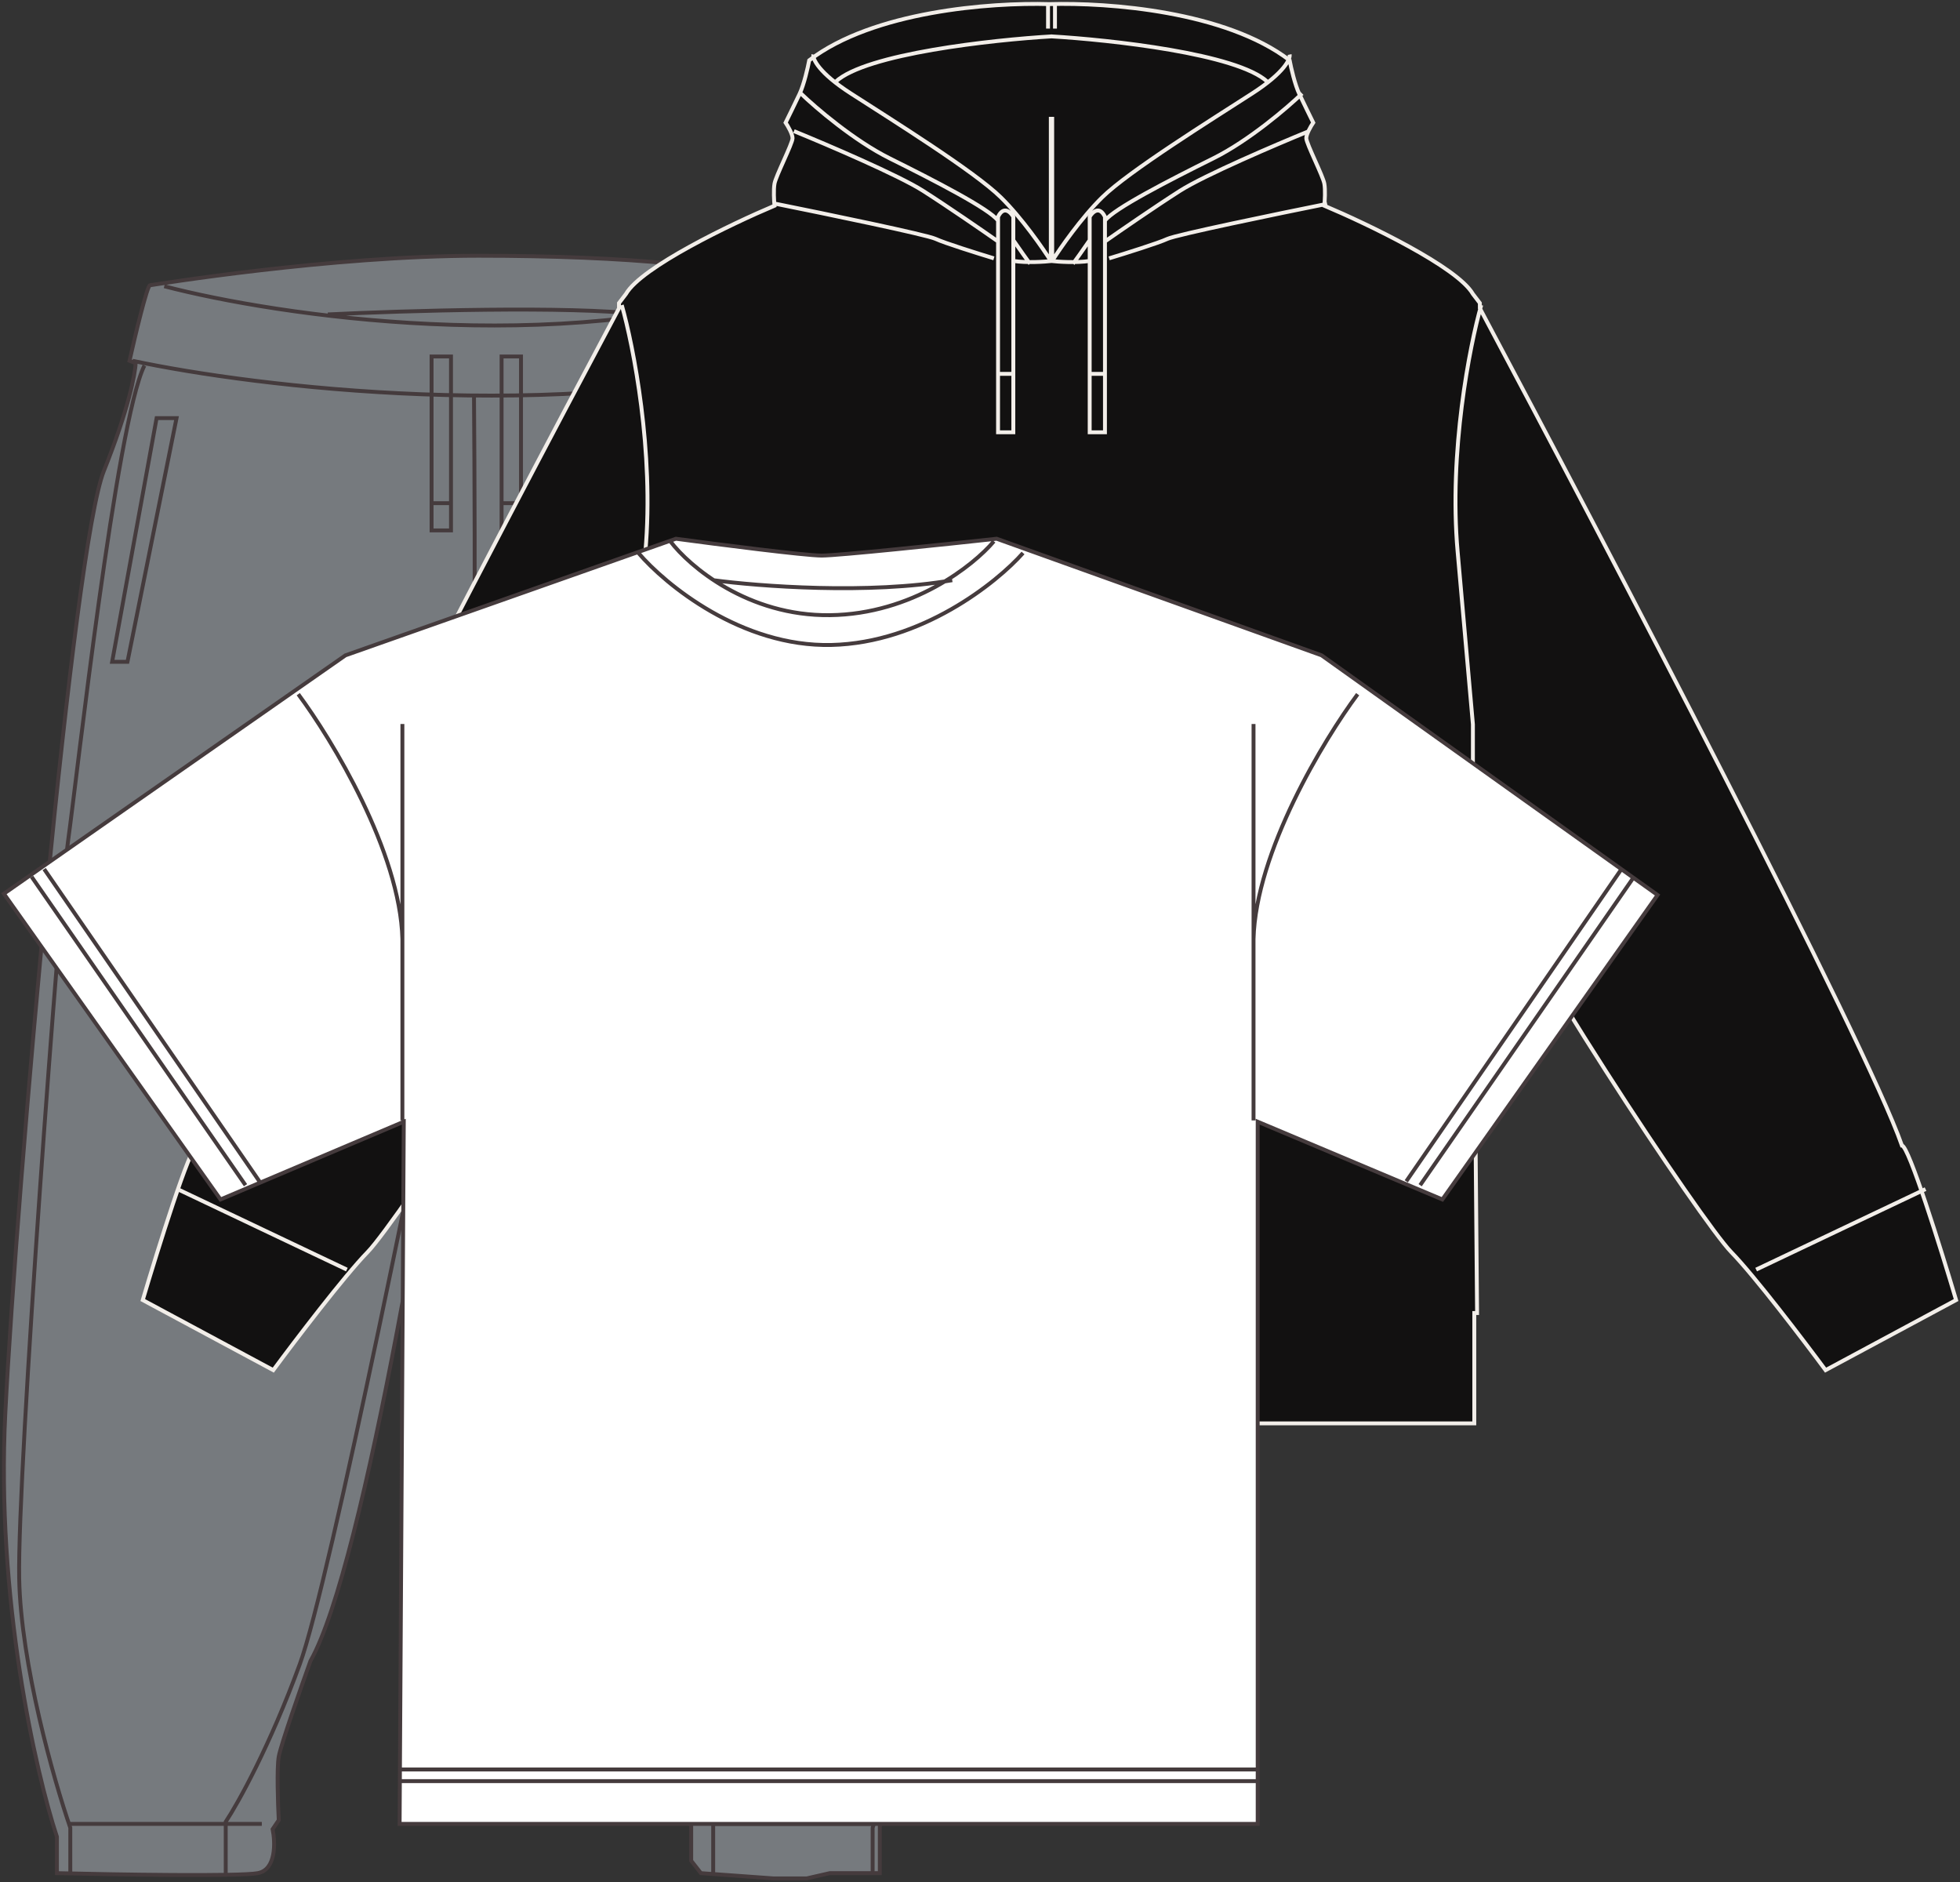 <svg width="502" height="482" viewBox="0 0 502 482" fill="none" xmlns="http://www.w3.org/2000/svg">
  <rect x="0" y="0" width="502" height="482" fill="#333333" stroke="none"/>
  <path
    d="M79.51 425.326C93.439 400.756 111.669 287.835 119.043 234.445C121.53 231.753 121.792 239.951 123.887 257.326C125.981 274.701 142.867 358.763 150.198 389.72C156.062 414.485 170.532 452.001 177.033 467.663V476.473L179.52 479.654L198.109 481H206.617L212.508 479.654H225.336V467.663C226.209 465.827 229.394 458.755 235.154 445.149C242.354 428.141 238.95 377.116 239.343 361.822C239.736 346.527 233.06 293.789 232.536 279.963C232.117 268.901 226.165 212.869 223.242 186.235C220.833 145.416 209.846 106.008 204.654 91.406C204.741 90.591 204.968 87.76 205.177 82.963C205.387 78.167 203.432 74.358 202.428 73.052C188.291 68.28 161.299 65.487 122.537 65.487C84.695 65.487 39.323 72.93 38.407 73.052C37.674 73.15 34.611 85.982 33.171 92.385L34.742 92.997C34.654 95.648 32.909 104.866 26.626 120.528C18.771 140.106 4.372 302.477 1.361 361.822C-1.047 409.297 9.172 453.958 14.583 470.355V479.654C29.767 480.021 61.315 480.535 66.028 479.654C70.74 478.773 70.522 471.782 69.824 468.397L71.394 466.072C71.176 461.871 70.871 452.735 71.394 449.798C71.918 446.862 77.023 432.26 79.51 425.326Z"
    fill="#767A7E" />
  <path d="M32.647 169.472H28.72L40.109 107.068H45.214L32.647 169.472Z" fill="#767A7E" />
  <path d="M202.821 169.472H206.748L195.36 107.068H190.254L202.821 169.472Z" fill="#767A7E" />
  <path d="M110.534 91.284H115.509V128.848V135.823H110.534V128.848V91.284Z" fill="#767A7E" />
  <path d="M128.468 91.284H133.442V128.848V135.823H128.468V128.848V91.284Z" fill="#767A7E" />
  <path
    d="M110.534 128.848V135.823H115.509V128.848M110.534 128.848V91.284H115.509V128.848M110.534 128.848H115.509M128.468 128.848V135.823H133.442V128.848M128.468 128.848V91.284H133.442V128.848M128.468 128.848H133.442M33.956 92.385C65.373 99.115 143.47 108.537 204.523 92.385M42.072 73.297C71.089 80.883 142.998 91.504 198.501 73.297M83.961 80.516C103.16 79.578 146.114 78.265 164.336 80.516M121.399 101.317C121.705 140.88 121.845 221.964 119.96 229.795M120.614 227.226C131.784 284.857 156.036 405.357 163.681 426.305C171.326 447.253 179.52 461.953 182.662 466.684V480.021M119.862 227.039C108.692 284.67 84.44 405.17 76.795 426.118C69.15 447.066 60.956 461.766 57.814 466.497V479.834M182.28 467.039H223.532M67.06 467.039H17.273M223.504 479.776V468.03C227.693 455.916 236.175 426.183 236.594 404.158C237.118 376.627 226.122 229.918 224.027 214.99C221.933 200.062 211.722 108.17 204.523 93.609M18.004 479.776V468.03C13.815 455.916 5.333 426.183 4.914 404.158C4.39 376.627 15.386 229.918 17.48 214.99C19.575 200.062 29.785 108.17 36.985 93.609M119.043 234.445C111.669 287.835 93.439 400.756 79.51 425.326C77.023 432.26 71.918 446.862 71.394 449.798C70.871 452.735 71.176 461.871 71.394 466.072L69.824 468.397C70.522 471.782 70.74 478.773 66.028 479.654C61.315 480.535 29.767 480.021 14.583 479.654V470.355C9.172 453.958 -1.047 409.297 1.361 361.822C4.372 302.477 18.771 140.106 26.626 120.528C32.909 104.866 34.654 95.648 34.742 92.997L33.171 92.385C34.611 85.982 37.674 73.15 38.407 73.052C39.323 72.93 84.695 65.487 122.537 65.487C161.299 65.487 188.291 68.28 202.428 73.052C203.432 74.358 205.387 78.167 205.177 82.963C204.968 87.76 204.741 90.591 204.654 91.406C209.846 106.008 220.833 145.416 223.242 186.235C226.165 212.869 232.117 268.901 232.536 279.963C233.06 293.789 239.736 346.527 239.343 361.822C238.95 377.116 242.354 428.141 235.154 445.149C229.394 458.755 226.209 465.827 225.336 467.663V479.654H212.508L206.617 481H198.109L179.52 479.654L177.033 476.473V467.663C170.532 452.001 156.063 414.485 150.198 389.72C142.867 358.763 125.981 274.701 123.887 257.326C121.792 239.951 121.53 231.753 119.043 234.445ZM28.72 169.472H32.647L45.214 107.068H40.109L28.72 169.472ZM206.748 169.472H202.821L190.254 107.068H195.36L206.748 169.472Z"
    stroke="#453B3D" />
  <path
    d="M501 332.899L467.572 350.849C462 343.315 449.364 326.716 443.39 320.6C435.922 312.954 387.202 239.824 377.245 214.561L378.312 336.223H377.6V364.478H159.962V336.223H159.25L160.317 214.561C150.36 239.824 101.64 312.954 94.172 320.6C88.198 326.716 75.561 343.315 69.99 350.849L36.562 332.899C40.474 319.713 48.724 293.342 50.431 293.342C59.819 266.484 126.415 139.215 158.539 78.938V77.608L160.317 75.281C164.3 68.367 187.344 57.331 198.368 52.677C198.25 51.459 198.084 48.622 198.368 47.026C198.542 46.056 199.642 43.587 200.726 41.157C201.868 38.595 202.991 36.074 202.991 35.392C202.991 34.328 201.806 32.29 201.213 31.403C201.925 29.963 203.632 26.483 204.77 24.09C205.908 21.697 206.903 17.331 207.259 15.447C223.659 2.882 253.629 0.608 268.781 1.051C283.932 0.608 313.903 2.882 330.303 15.447C330.659 17.331 331.654 21.697 332.792 24.09C333.93 26.483 335.637 29.963 336.349 31.403C335.756 32.29 334.57 34.328 334.57 35.392C334.57 36.074 335.694 38.595 336.836 41.157C337.92 43.587 339.02 46.056 339.193 47.026C339.478 48.622 339.312 51.459 339.193 52.677C350.218 57.331 373.262 68.367 377.245 75.281L379.023 77.608V78.938C411.147 139.215 477.743 266.484 487.131 293.342C488.838 293.342 497.088 319.713 501 332.899Z"
    fill="#121111" />
  <path d="M255.623 110.695V55.515C257.046 52.59 258.824 54.296 259.535 55.515V110.695H255.623Z" fill="#121111" />
  <path d="M255.623 110.695V55.515C257.046 52.59 258.824 54.296 259.535 55.515V110.695H255.623Z" fill="#121111" />
  <path d="M283.006 110.695V55.515C281.583 52.59 279.805 54.296 279.094 55.515V110.695H283.006Z" fill="#121111" />
  <path d="M283.006 110.695V55.515C281.583 52.59 279.805 54.296 279.094 55.515V110.695H283.006Z" fill="#121111" />
  <path
    d="M159.25 78.119C162.214 88.535 167.572 115.748 165.296 141.277C163.02 166.806 161.74 181.388 161.384 185.488V213.078M198.724 52.191C211.408 54.74 237.344 60.102 239.62 61.166C241.896 62.23 250.526 64.933 254.556 66.152M203.347 33.576C211.763 37.011 230.161 44.878 236.42 48.867C242.679 52.856 251.83 59.172 255.623 61.831M205.125 23.936C208.918 27.593 218.781 36.036 227.885 40.557C239.265 46.208 253.489 53.521 255.623 56.513M255.623 95.737H259.179M259.535 61.499C260.839 63.382 263.518 67.216 263.802 67.482M269.492 66.817C267.596 67.039 262.949 67.349 259.535 66.817M269.492 66.817C271.507 63.604 276.889 55.848 282.294 50.529C289.051 43.881 310.388 30.584 320.701 23.936C328.952 18.618 330.54 15.072 330.303 13.964M269.492 66.817V29.92M208.326 13.964C208.089 15.072 209.677 18.618 217.927 23.936C228.24 30.584 249.578 43.881 256.334 50.529C261.74 55.848 267.121 63.604 269.137 66.817M269.137 66.817V29.92M269.137 66.817C271.033 67.039 275.68 67.349 279.094 66.817M45.452 304.49L88.838 325.1M269.492 9.31C254.201 10.197 221.697 13.764 214.016 20.945M270.203 1V7.316M379.378 78.119C376.415 88.535 371.057 115.748 373.333 141.277C375.609 166.806 376.889 181.388 377.245 185.488V213.078M339.905 52.191C327.221 54.74 301.285 60.102 299.009 61.166C296.733 62.23 288.103 64.933 284.073 66.152M335.282 33.576C326.865 37.011 308.468 44.878 302.209 48.867C295.95 52.856 286.799 59.172 283.006 61.831M333.504 23.936C329.71 27.593 319.848 36.036 310.744 40.557C299.364 46.208 285.139 53.521 283.006 56.513M283.006 95.737H279.45M279.094 61.499C277.79 63.382 275.111 67.216 274.826 67.482M493.176 304.49L449.791 325.1M269.137 9.31C284.428 10.197 316.932 13.764 324.613 20.945M268.425 1V7.316M467.572 350.849L501 332.899C497.088 319.713 488.838 293.342 487.131 293.342C477.743 266.484 411.147 139.215 379.023 78.938V77.608L377.245 75.281C373.262 68.367 350.218 57.331 339.193 52.677C339.312 51.459 339.478 48.622 339.193 47.026C339.02 46.055 337.92 43.587 336.836 41.157C335.694 38.595 334.57 36.074 334.57 35.392C334.57 34.328 335.756 32.29 336.349 31.403C335.637 29.963 333.93 26.483 332.792 24.09C331.654 21.697 330.659 17.331 330.303 15.447C313.903 2.882 283.932 0.608 268.781 1.051C253.629 0.608 223.659 2.882 207.259 15.447C206.903 17.331 205.908 21.697 204.77 24.09C203.632 26.483 201.925 29.963 201.213 31.403C201.806 32.29 202.991 34.328 202.991 35.392C202.991 36.074 201.868 38.595 200.726 41.157C199.642 43.587 198.542 46.055 198.368 47.026C198.084 48.622 198.25 51.459 198.368 52.677C187.344 57.331 164.3 68.367 160.317 75.281L158.539 77.608V78.938C126.415 139.215 59.819 266.484 50.431 293.342C48.724 293.342 40.474 319.713 36.562 332.899L69.99 350.849C75.561 343.315 88.198 326.716 94.172 320.6C101.64 312.954 150.36 239.824 160.317 214.561L159.25 336.223H159.962V364.478H377.6V336.223H378.312L377.245 214.561C387.202 239.824 435.922 312.954 443.39 320.6C449.364 326.716 462 343.315 467.572 350.849ZM255.623 110.695H259.535V55.515C258.824 54.296 257.046 52.59 255.623 55.515V110.695ZM283.006 110.695H279.094V55.515C279.805 54.296 281.583 52.59 283.006 55.515V110.695Z"
    stroke="#F2EEE9" />
  <path
    d="M322.124 467.039H102.351L103.418 287.236L56.477 307.14L1 228.85L88.482 167.809L173.119 137.953C183.788 139.39 206.192 142.265 210.459 142.265C214.727 142.265 242.11 139.39 255.267 137.953L338.482 167.809L424.542 229.181L369.421 307.14L322.124 287.236V467.039Z"
    fill="white" />
  <path
    d="M102.351 453.106H322.479M102.351 456.091H322.479M163.518 141.602C170.393 149.674 189.905 165.686 212.949 165.156C235.993 164.625 255.267 149.232 262.024 141.602M171.697 138.616C176.557 145.03 191.541 157.791 212.593 157.526C233.646 157.26 249.34 144.809 254.556 138.616M182.721 148.569C194.22 150.117 222.55 152.284 243.888 148.569M103.063 185.392V286.904M76.391 177.762C85.045 189.373 102.494 218.168 103.063 240.46M321.057 185.392V286.904M347.728 177.762C339.075 189.373 321.626 218.168 321.057 240.46M8.112 224.537L62.878 303.491M11.313 222.547L66.434 302.496M418.496 224.537L363.731 303.491M415.296 222.547L360.175 302.496M102.351 467.039H322.124V287.236L369.421 307.14L424.542 229.181L338.482 167.809L255.267 137.953C242.11 139.39 214.727 142.265 210.459 142.265C206.192 142.265 183.788 139.39 173.119 137.953L88.482 167.809L1 228.85L56.477 307.14L103.418 287.236L102.351 467.039Z"
    stroke="#453B3D" />
</svg>
